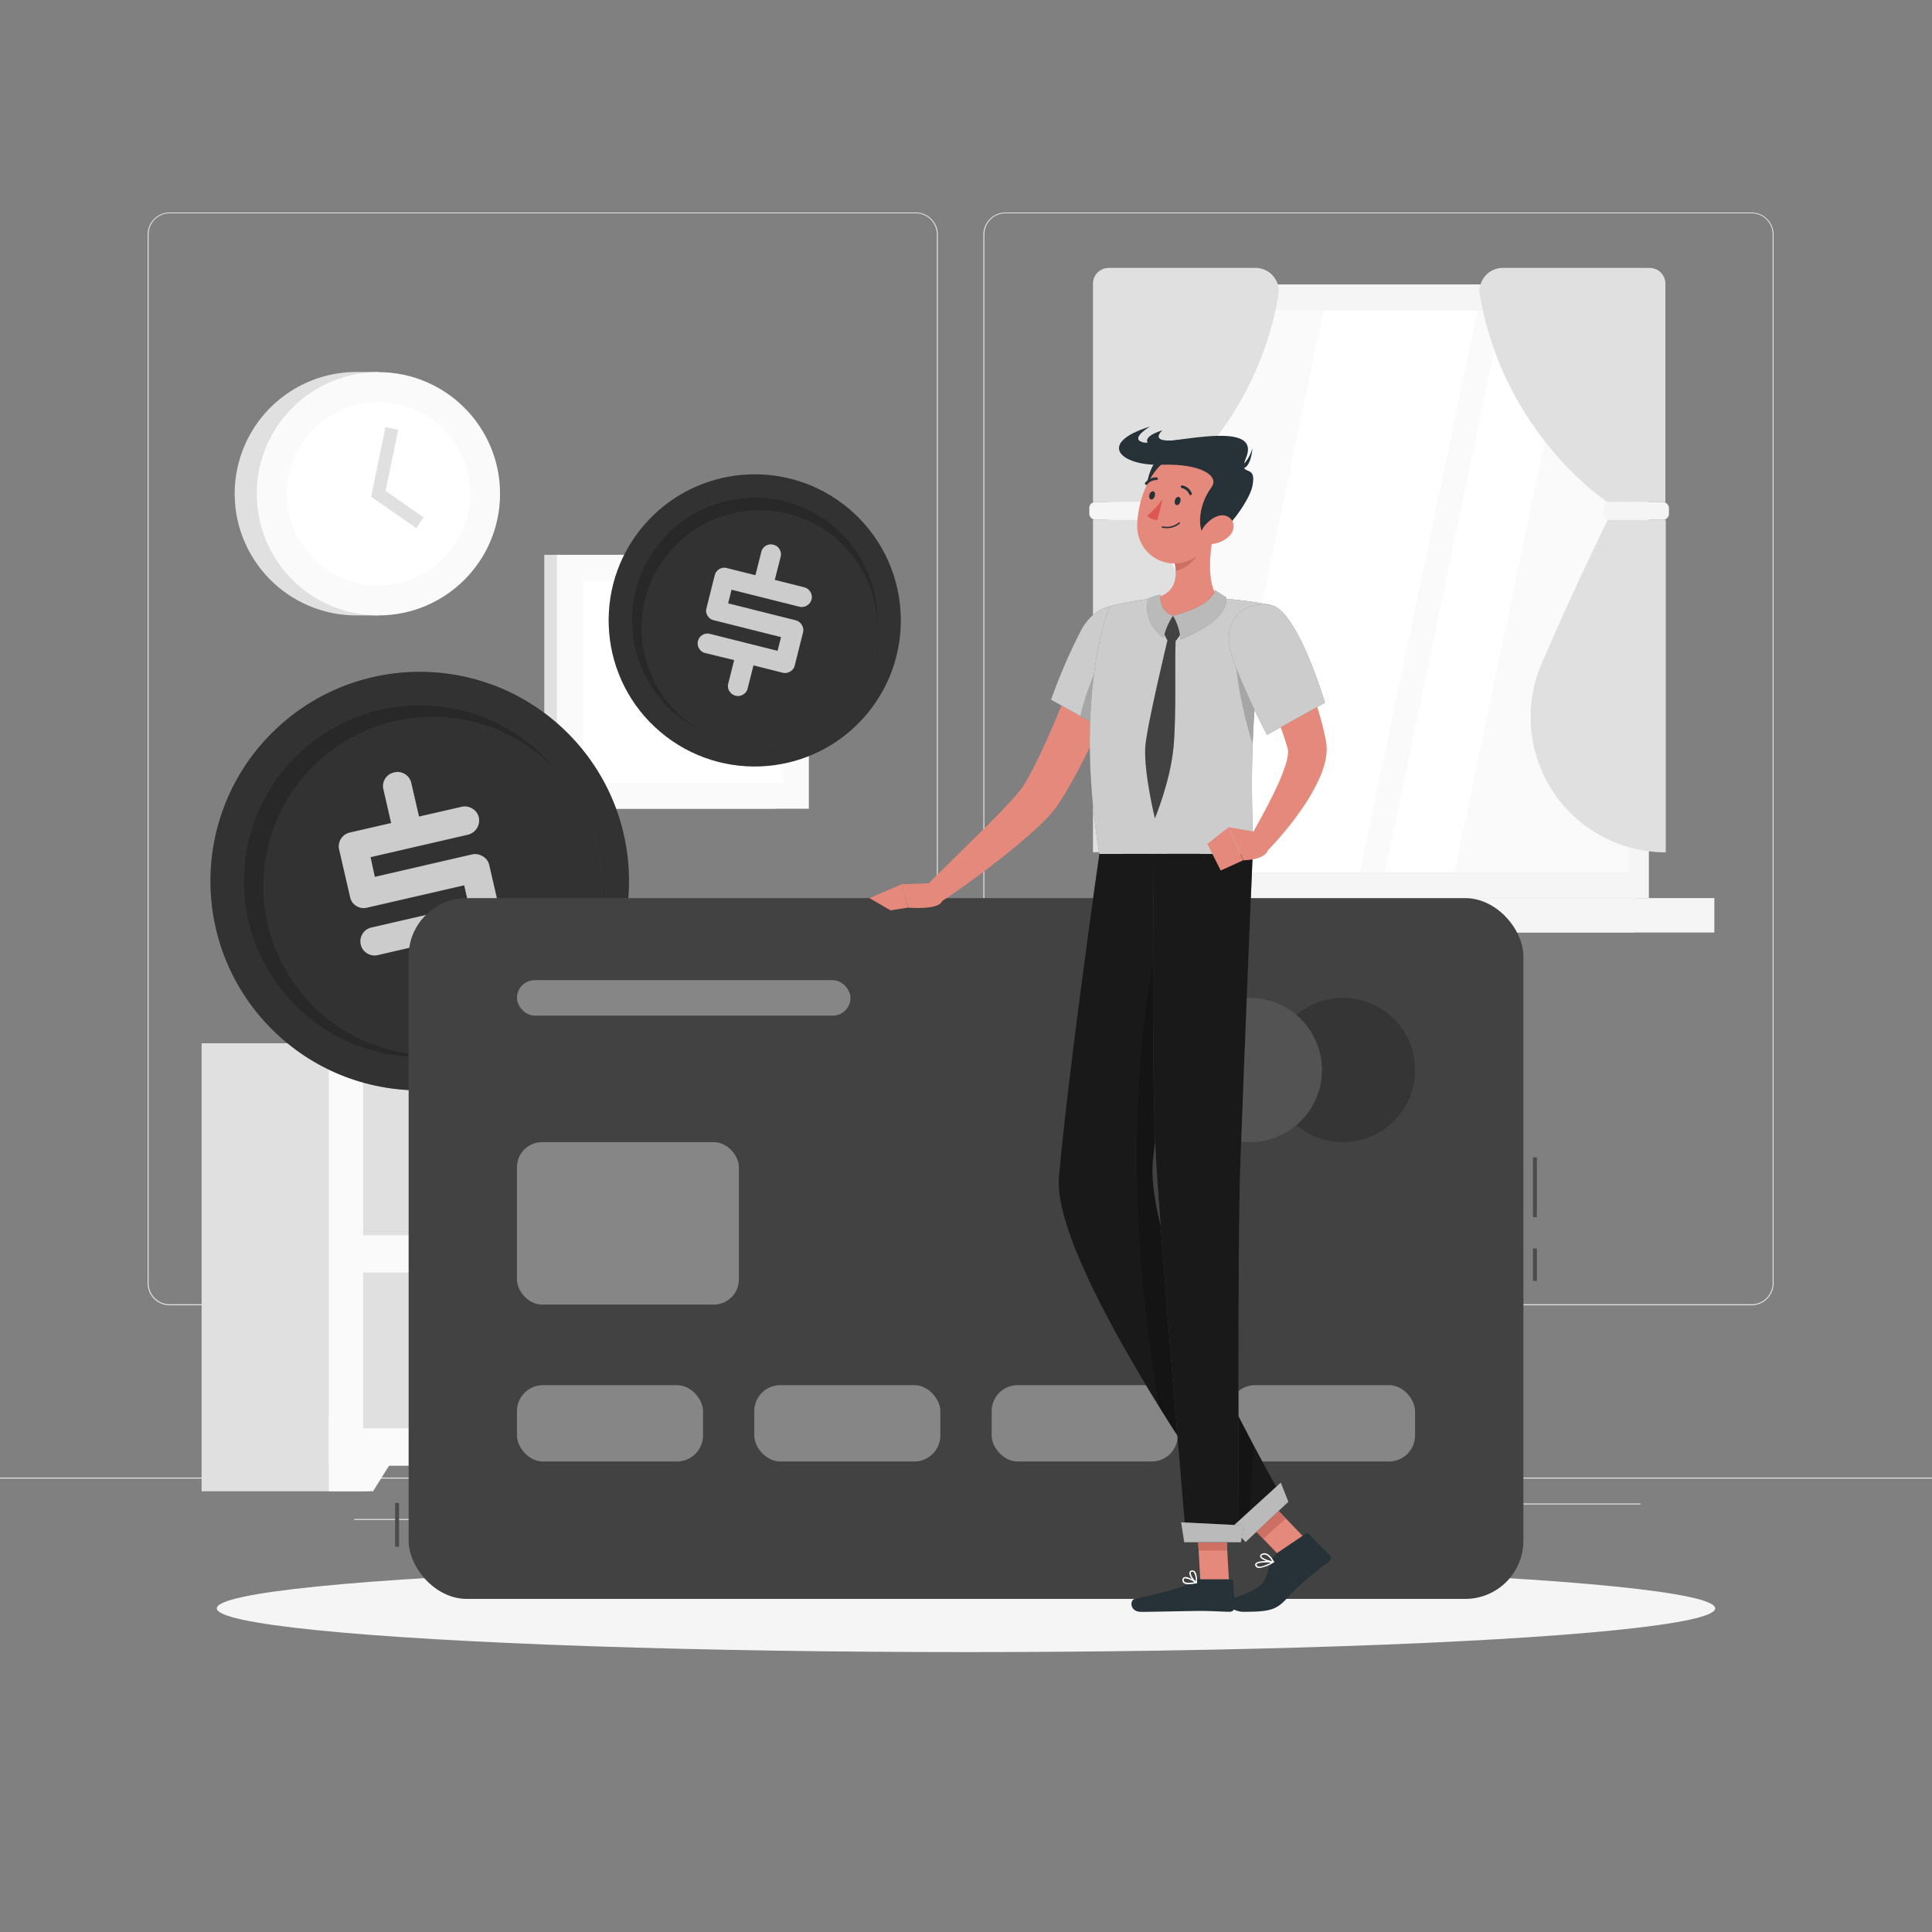 <svg xmlns="http://www.w3.org/2000/svg" viewBox="0 0 500 500"><rect x="0" y="0" width="500" height="500" fill="#808080" stroke="none"/><g id="freepik--background-complete--inject-31"><rect y="382.4" width="500" height="0.25" style="fill:#e6e6e6"></rect><rect x="343.26" y="392.99" width="34.4" height="0.25" style="fill:#e6e6e6"></rect><rect x="91.68" y="393.11" width="19.36" height="0.25" style="fill:#e6e6e6"></rect><rect x="211.76" y="392.53" width="39.24" height="0.25" style="fill:#e6e6e6"></rect><rect x="193.22" y="388.97" width="17.54" height="0.25" style="fill:#e6e6e6"></rect><rect x="371.57" y="389.1" width="52.99" height="0.25" style="fill:#e6e6e6"></rect><path d="M237,337.8H43.91a5.71,5.71,0,0,1-5.7-5.71V60.66A5.71,5.71,0,0,1,43.91,55H237a5.71,5.71,0,0,1,5.71,5.71V332.09A5.71,5.71,0,0,1,237,337.8ZM43.91,55.2a5.46,5.46,0,0,0-5.45,5.46V332.09a5.46,5.46,0,0,0,5.45,5.46H237a5.47,5.47,0,0,0,5.46-5.46V60.66A5.47,5.47,0,0,0,237,55.2Z" style="fill:#e6e6e6"></path><path d="M453.31,337.8H260.21a5.72,5.72,0,0,1-5.71-5.71V60.66A5.72,5.72,0,0,1,260.21,55h193.1A5.71,5.71,0,0,1,459,60.66V332.09A5.71,5.71,0,0,1,453.31,337.8ZM260.21,55.2a5.47,5.47,0,0,0-5.46,5.46V332.09a5.47,5.47,0,0,0,5.46,5.46h193.1a5.47,5.47,0,0,0,5.46-5.46V60.66a5.47,5.47,0,0,0-5.46-5.46Z" style="fill:#e6e6e6"></path><rect x="286.75" y="73.63" width="136.28" height="158.8" style="fill:#e0e0e0"></rect><rect x="288.48" y="73.63" width="138.25" height="158.8" style="fill:#f5f5f5"></rect><rect x="286.75" y="232.43" width="136.28" height="8.9" style="fill:#e0e0e0"></rect><rect x="313.52" y="232.43" width="130.15" height="8.9" style="fill:#f5f5f5"></rect><rect x="284.94" y="89.09" width="145.33" height="127.88" transform="translate(510.64 -204.58) rotate(90)" style="fill:#fafafa"></rect><polygon points="312.06 225.69 342.5 80.37 382.4 80.37 351.96 225.69 312.06 225.69" style="fill:#fff"></polygon><polygon points="358.42 225.69 388.85 80.37 406.87 80.37 376.44 225.69 358.42 225.69" style="fill:#fff"></polygon><path d="M282.86,73.4v56.54h15s26.87-17.53,33-53.6a6,6,0,0,0-5.9-7h-38A4.07,4.07,0,0,0,282.86,73.4Z" style="fill:#e0e0e0"></path><path d="M282.86,220.57V134.5h15s8.6,17.38,17.17,37.36a34.94,34.94,0,0,1-32.13,48.71Z" style="fill:#e0e0e0"></path><rect x="281.91" y="129.94" width="16.97" height="4.56" rx="1.5" style="fill:#f5f5f5"></rect><path d="M431,73.4v56.54H416s-26.88-17.53-33-53.6a6,6,0,0,1,5.89-7h38A4.07,4.07,0,0,1,431,73.4Z" style="fill:#e0e0e0"></path><path d="M431.1,220.59V134.52h-15s-8.6,17.37-17.18,37.36a35,35,0,0,0,32.14,48.71Z" style="fill:#e0e0e0"></path><rect x="414.95" y="129.94" width="16.97" height="4.56" rx="1.5" transform="translate(846.87 264.44) rotate(180)" style="fill:#f5f5f5"></rect><rect x="140.86" y="143.59" width="60.03" height="65.71" style="fill:#e0e0e0"></rect><rect x="144.11" y="143.59" width="65.22" height="65.71" style="fill:#fafafa"></rect><rect x="150.59" y="150.57" width="52.26" height="51.77" transform="translate(353.17 -0.26) rotate(90)" style="fill:#fff"></rect><path d="M163,176.45h0a12.35,12.35,0,0,1,12.35-12.34h2.78a12.35,12.35,0,0,1,12.34,12.34h0a12.34,12.34,0,0,1-12.34,12.34h-2.78A12.34,12.34,0,0,1,163,176.45Z" style="fill:#f5f5f5"></path><path d="M92.24,159.27a31.48,31.48,0,1,1,0-63h5.69v63Z" style="fill:#e0e0e0"></path><circle cx="97.93" cy="127.79" r="31.48" style="fill:#fafafa"></circle><circle cx="97.93" cy="127.79" r="23.74" style="fill:#fff"></circle><polygon points="107.71 136.67 96.05 128.54 99.75 110.55 103.05 111.23 99.8 127.04 109.64 133.9 107.71 136.67" style="fill:#e0e0e0"></polygon><rect x="309.43" y="270" width="42.91" height="115.94" style="fill:#e0e0e0"></rect><polygon points="340.88 385.94 352.34 385.94 352.34 366.74 328.87 366.74 340.88 385.94" style="fill:#fafafa"></polygon><rect x="52.18" y="270" width="42.91" height="115.94" style="fill:#e0e0e0"></rect><rect x="85.09" y="270" width="267.26" height="109.33" style="fill:#fafafa"></rect><polygon points="96.55 385.94 85.09 385.94 85.09 366.74 108.56 366.74 96.55 385.94" style="fill:#fafafa"></polygon><rect x="93.98" y="279.4" width="249.48" height="40.24" style="fill:#f0f0f0"></rect><rect x="93.98" y="329.37" width="249.48" height="40.24" style="fill:#f0f0f0"></rect><rect x="93.98" y="279.4" width="212.9" height="40.24" style="fill:#e0e0e0"></rect><path d="M159.54,284.83H146.59s2.25,7.77,2.25,12.34-9.85,22.48,4.23,22.48,4.22-17.91,4.22-22.48S159.54,284.83,159.54,284.83Z" style="fill:#fafafa"></path><path d="M108.56,298.33v7.07c0,7.84,7.58,14.25,16.84,14.25h8.35c9.26,0,16.84-6.41,16.84-14.25v-7.07Z" style="fill:#f0f0f0"></path><rect x="93.98" y="329.37" width="212.9" height="40.24" style="fill:#e0e0e0"></rect><rect x="213.54" y="335.67" width="19.94" height="33.21" transform="translate(447.03 704.56) rotate(180)" style="fill:#fff"></rect><rect x="230.38" y="336.19" width="1.36" height="33.21" transform="translate(462.12 705.59) rotate(180)" style="fill:#e6e6e6"></rect><rect x="231.36" y="335.94" width="4.44" height="33.72" rx="0.48" transform="translate(467.16 705.59) rotate(180)" style="fill:#ebebeb"></rect><rect x="231.36" y="343.64" width="4.44" height="7.88" transform="translate(467.16 695.15) rotate(180)" style="fill:#fff"></rect><rect x="231.36" y="353.94" width="4.44" height="4.86" transform="translate(467.16 712.75) rotate(180)" style="fill:#fff"></rect><rect x="212.06" y="335.94" width="18.93" height="33.72" rx="0.48" transform="translate(443.04 705.59) rotate(180)" style="fill:#ebebeb"></rect><rect x="203.83" y="332.17" width="22" height="36.64" transform="translate(429.65 700.97) rotate(180)" style="fill:#fff"></rect><rect x="222.4" y="332.74" width="1.49" height="36.64" transform="translate(446.3 702.12) rotate(180)" style="fill:#e6e6e6"></rect><rect x="223.48" y="332.46" width="4.9" height="37.2" rx="0.53" transform="translate(451.86 702.12) rotate(180)" style="fill:#f0f0f0"></rect><rect x="223.48" y="344.31" width="4.9" height="1.27" transform="translate(451.86 689.89) rotate(180)" style="fill:#fff"></rect><rect x="223.48" y="347.98" width="4.9" height="1.27" transform="translate(451.86 697.23) rotate(180)" style="fill:#fff"></rect><rect x="223.48" y="351.66" width="4.9" height="1.27" transform="translate(451.86 704.58) rotate(180)" style="fill:#fff"></rect><rect x="202.19" y="332.46" width="20.88" height="37.2" rx="0.53" transform="translate(425.25 702.12) rotate(180)" style="fill:#f0f0f0"></rect><path d="M176.72,356.89a5.64,5.64,0,1,1-5.64-5.63A5.64,5.64,0,0,1,176.72,356.89Z" style="fill:#fafafa"></path><path d="M167.11,359.58a4.41,4.41,0,1,1-4.41-4.41A4.42,4.42,0,0,1,167.11,359.58Z" style="fill:#fafafa"></path><path d="M186.37,359.58a5.64,5.64,0,1,1-5.64-5.64A5.65,5.65,0,0,1,186.37,359.58Z" style="fill:#fafafa"></path><path d="M195.61,357.93a5.64,5.64,0,1,1-5.64-5.64A5.64,5.64,0,0,1,195.61,357.93Z" style="fill:#fafafa"></path><path d="M147.18,358.66s.77,11,30.44,11,30.44-11,30.44-11Z" style="fill:#f5f5f5"></path><path d="M230.38,308.65s1.23,11,48.25,11,48.24-11,48.24-11Z" style="fill:#fff"></path></g><g id="freepik--Shadow--inject-31"><ellipse cx="250" cy="416.24" rx="193.89" ry="11.32" style="fill:#f5f5f5"></ellipse></g><g id="freepik--Coins--inject-31"><circle cx="108.63" cy="228.03" r="54.16" transform="translate(-129.43 143.6) rotate(-45)" style="fill:#535353"></circle><circle cx="108.63" cy="228.03" r="54.16" transform="translate(-129.43 143.6) rotate(-45)" style="opacity:0.4"></circle><circle cx="108.63" cy="228.03" r="45.48" transform="translate(-134.42 296.77) rotate(-80.32)" style="opacity:0.2"></circle><circle cx="111.5" cy="229.83" r="43.66" transform="matrix(0.07, -1, 1, 0.07, -125.66, 324.74)" style="fill:#535353"></circle><circle cx="111.5" cy="229.83" r="43.66" transform="matrix(0.07, -1, 1, 0.07, -125.66, 324.74)" style="opacity:0.4"></circle><path d="M126.61,223.86l2.85,12.35A3.51,3.51,0,0,1,129,239a3.67,3.67,0,0,1-2.33,1.65l-10.86,2.51,2,8.69a3.47,3.47,0,0,1-.48,2.77A3.51,3.51,0,0,1,115,256.2a3.68,3.68,0,0,1-2.83-.44,3.48,3.48,0,0,1-1.64-2.28l-2-8.79-10.77,2.49a3.54,3.54,0,0,1-2.74-.46,3.5,3.5,0,0,1-1.65-2.28,3.56,3.56,0,0,1,.46-2.76,3.5,3.5,0,0,1,2.28-1.63l25.2-5.81-1.18-5.13L95,234.9a3.55,3.55,0,0,1-2.76-.43,3.5,3.5,0,0,1-1.63-2.31l-2.84-12.3a3.66,3.66,0,0,1,2.74-4.39L101.23,213l-2-8.7a3.55,3.55,0,0,1,.42-2.73,3.59,3.59,0,0,1,2.44-1.68,3.51,3.51,0,0,1,2.73.46,3.57,3.57,0,0,1,1.62,2.29l2,8.69,11-2.52a3.63,3.63,0,0,1,2.81.47,3.48,3.48,0,0,1,1.66,2.25,3.79,3.79,0,0,1-2.81,4.49l-25.2,5.81L97,226.93l25.11-5.79a3.63,3.63,0,0,1,2.81.47A3.45,3.45,0,0,1,126.61,223.86Z" style="fill:#535353"></path><g style="opacity:0.7"><path d="M126.61,223.86l2.85,12.35A3.51,3.51,0,0,1,129,239a3.67,3.67,0,0,1-2.33,1.65l-10.86,2.51,2,8.69a3.47,3.47,0,0,1-.48,2.77A3.51,3.51,0,0,1,115,256.2a3.68,3.68,0,0,1-2.83-.44,3.48,3.48,0,0,1-1.64-2.28l-2-8.79-10.77,2.49a3.54,3.54,0,0,1-2.74-.46,3.5,3.5,0,0,1-1.65-2.28,3.56,3.56,0,0,1,.46-2.76,3.5,3.5,0,0,1,2.28-1.63l25.2-5.81-1.18-5.13L95,234.9a3.55,3.55,0,0,1-2.76-.43,3.5,3.5,0,0,1-1.63-2.31l-2.84-12.3a3.66,3.66,0,0,1,2.74-4.39L101.23,213l-2-8.7a3.55,3.55,0,0,1,.42-2.73,3.59,3.59,0,0,1,2.44-1.68,3.51,3.51,0,0,1,2.73.46,3.57,3.57,0,0,1,1.62,2.29l2,8.69,11-2.52a3.63,3.63,0,0,1,2.81.47,3.48,3.48,0,0,1,1.66,2.25,3.79,3.79,0,0,1-2.81,4.49l-25.2,5.81L97,226.93l25.11-5.79a3.63,3.63,0,0,1,2.81.47A3.45,3.45,0,0,1,126.61,223.86Z" style="fill:#fff"></path></g><circle cx="195.33" cy="160.54" r="37.8" transform="translate(-53.37 206.13) rotate(-49.8)" style="fill:#535353"></circle><circle cx="195.33" cy="160.54" r="37.8" transform="translate(-53.37 206.13) rotate(-49.8)" style="opacity:0.4"></circle><circle cx="195.33" cy="160.54" r="31.74" transform="translate(-52.86 208.79) rotate(-50.42)" style="opacity:0.2"></circle><circle cx="196.54" cy="162.57" r="30.47" transform="translate(-51.97 220.02) rotate(-52.61)" style="fill:#535353"></circle><circle cx="196.54" cy="162.57" r="30.47" transform="translate(-51.97 220.02) rotate(-52.61)" style="opacity:0.4"></circle><path d="M207.82,163.66l-2.15,8.58a2.41,2.41,0,0,1-1.18,1.55,2.58,2.58,0,0,1-2,.29L195,172.19l-1.52,6a2.42,2.42,0,0,1-1.18,1.56,2.46,2.46,0,0,1-1.92.29,2.57,2.57,0,0,1-1.61-1.17,2.46,2.46,0,0,1-.3-1.94l1.53-6.1L182.5,169a2.47,2.47,0,0,1-1.56-1.16,2.43,2.43,0,0,1-.3-1.93,2.46,2.46,0,0,1,1.16-1.58,2.49,2.49,0,0,1,1.94-.28l17.5,4.39.9-3.56-17.45-4.38a2.43,2.43,0,0,1-1.57-1.15,2.39,2.39,0,0,1-.28-1.94l2.14-8.55a2.54,2.54,0,0,1,3.1-1.85l7.42,1.86,1.52-6A2.51,2.51,0,0,1,200.2,141a2.39,2.39,0,0,1,1.54,1.15,2.47,2.47,0,0,1,.29,1.93l-1.52,6,7.6,1.91a2.53,2.53,0,0,1,1.6,1.19,2.44,2.44,0,0,1,.32,1.92,2.58,2.58,0,0,1-1.2,1.6,2.55,2.55,0,0,1-2,.3l-17.51-4.39-.88,3.54,17.44,4.37a2.53,2.53,0,0,1,1.6,1.19A2.39,2.39,0,0,1,207.82,163.66Z" style="fill:#535353"></path><g style="opacity:0.7"><path d="M207.82,163.66l-2.15,8.58a2.41,2.41,0,0,1-1.18,1.55,2.58,2.58,0,0,1-2,.29L195,172.19l-1.52,6a2.42,2.42,0,0,1-1.18,1.56,2.46,2.46,0,0,1-1.92.29,2.57,2.57,0,0,1-1.61-1.17,2.46,2.46,0,0,1-.3-1.94l1.53-6.1L182.5,169a2.47,2.47,0,0,1-1.56-1.16,2.43,2.43,0,0,1-.3-1.93,2.46,2.46,0,0,1,1.16-1.58,2.49,2.49,0,0,1,1.94-.28l17.5,4.39.9-3.56-17.45-4.38a2.43,2.43,0,0,1-1.57-1.15,2.39,2.39,0,0,1-.28-1.94l2.14-8.55a2.54,2.54,0,0,1,3.1-1.85l7.42,1.86,1.52-6A2.51,2.51,0,0,1,200.2,141a2.39,2.39,0,0,1,1.54,1.15,2.47,2.47,0,0,1,.29,1.93l-1.52,6,7.6,1.91a2.53,2.53,0,0,1,1.6,1.19,2.44,2.44,0,0,1,.32,1.92,2.58,2.58,0,0,1-1.2,1.6,2.55,2.55,0,0,1-2,.3l-17.51-4.39-.88,3.54,17.44,4.37a2.53,2.53,0,0,1,1.6,1.19A2.39,2.39,0,0,1,207.82,163.66Z" style="fill:#fff"></path></g></g><g id="freepik--credit-card--inject-31"><rect x="102.26" y="388.97" width="1" height="11.29" style="fill:#535353"></rect><rect x="102.26" y="388.97" width="1" height="11.29" style="opacity:0.1"></rect><rect x="396.74" y="299.53" width="1" height="15.47" style="fill:#535353"></rect><rect x="396.74" y="323.11" width="1" height="8.39" style="fill:#535353"></rect><rect x="396.74" y="299.53" width="1" height="15.47" style="opacity:0.1"></rect><rect x="396.74" y="323.11" width="1" height="8.39" style="opacity:0.1"></rect><rect x="105.76" y="232.44" width="288.49" height="181.35" rx="15.05" style="fill:#535353"></rect><rect x="105.76" y="232.44" width="288.49" height="181.35" rx="15.05" style="opacity:0.2"></rect><circle cx="347.55" cy="276.92" r="18.67" style="opacity:0.2"></circle><circle cx="323.45" cy="276.92" r="18.67" style="fill:#535353"></circle><rect x="133.79" y="295.59" width="57.43" height="42.03" rx="6.48" style="fill:#535353"></rect><rect x="133.79" y="295.59" width="57.43" height="42.03" rx="6.48" style="fill:#fff;opacity:0.3"></rect><rect x="133.79" y="253.67" width="86.31" height="9.17" rx="4.59" style="fill:#535353"></rect><rect x="133.79" y="253.67" width="86.31" height="9.17" rx="4.59" style="fill:#fff;opacity:0.3"></rect><rect x="133.79" y="358.48" width="48.15" height="19.75" rx="6.73" style="fill:#535353"></rect><rect x="133.79" y="358.48" width="48.15" height="19.75" rx="6.73" style="fill:#fff;opacity:0.3"></rect><rect x="195.21" y="358.48" width="48.15" height="19.75" rx="6.73" style="fill:#535353"></rect><rect x="195.21" y="358.48" width="48.15" height="19.75" rx="6.73" style="fill:#fff;opacity:0.3"></rect><rect x="256.64" y="358.48" width="48.15" height="19.75" rx="6.73" style="fill:#535353"></rect><rect x="256.64" y="358.48" width="48.15" height="19.75" rx="6.73" style="fill:#fff;opacity:0.3"></rect><rect x="318.06" y="358.48" width="48.15" height="19.75" rx="6.73" style="fill:#535353"></rect><rect x="318.06" y="358.48" width="48.15" height="19.75" rx="6.73" style="fill:#fff;opacity:0.3"></rect></g><g id="freepik--Character--inject-31"><path d="M293,166.82c-2.37,6.69-5,13.16-7.79,19.63a168.66,168.66,0,0,1-9.7,19.14c-.49.79-1,1.58-1.53,2.37l-.39.59-.53.73c-.36.46-.7.86-1,1.25a52.21,52.21,0,0,1-4,4c-2.67,2.47-5.39,4.71-8.14,6.92-5.52,4.38-11.16,8.48-17,12.37l-3.49-4.33L254.13,215c2.43-2.41,4.84-4.84,7.09-7.27,1.11-1.21,2.19-2.45,3.08-3.59.22-.28.41-.56.58-.8l.21-.34.29-.52c.39-.69.8-1.36,1.18-2.07,3.06-5.75,5.76-12,8.36-18.34s5.1-12.73,7.5-19.07Z" style="fill:#e4897b"></path><path d="M295.81,162c2.27,6.64-11.07,26.17-11.07,26.17L272,181.08a149,149,0,0,1,7.68-17.8C284.14,154.84,293.32,154.71,295.81,162Z" style="fill:#535353"></path><path d="M295.81,162c2.27,6.64-11.07,26.17-11.07,26.17L272,181.08a149,149,0,0,1,7.68-17.8C284.14,154.84,293.32,154.71,295.81,162Z" style="fill:#fff;opacity:0.7"></path><path d="M296,162.83c-2.86-1.37-6.15-.22-9.62,5.26s-6.42,14.63-6.74,17.24l5.11,2.83S297.06,170.12,296,162.83Z" style="fill:#535353;opacity:0.31"></path><path d="M287.18,156.92s-9.52,22.39-2.66,64.08h39.65c.49-6.09-2.31-35.78,4.56-64.46a101.24,101.24,0,0,0-13.22-1.68,147.9,147.9,0,0,0-16.85,0A76.45,76.45,0,0,0,287.18,156.92Z" style="fill:#535353"></path><path d="M287.18,156.92s-9.52,22.39-2.66,64.08h39.65c.49-6.09-2.31-35.78,4.56-64.46a101.24,101.24,0,0,0-13.22-1.68,147.9,147.9,0,0,0-16.85,0A76.45,76.45,0,0,0,287.18,156.92Z" style="fill:#fff;opacity:0.7"></path><polygon points="338.21 398.63 332.34 403.89 321.15 392.24 327.03 386.98 338.21 398.63" style="fill:#e4897b"></polygon><polygon points="318.08 409.57 310.67 409.57 309.71 392.41 317.12 392.41 318.08 409.57" style="fill:#e4897b"></polygon><polygon points="321.16 392.24 326.92 398.25 332.8 392.98 327.04 386.98 321.16 392.24" style="fill:#ce6f64"></polygon><polygon points="317.12 392.41 309.71 392.41 310.21 401.26 317.62 401.26 317.12 392.41" style="fill:#ce6f64"></polygon><path d="M284.52,221s-7.81,54.06-10.47,83.48c-2.14,23.61,48.91,94,48.91,94l9.87-9.29s-37.28-63.11-34.41-89.39c2.78-25.45,12.2-78.83,12.2-78.83Z" style="fill:#535353"></path><path d="M284.52,221s-7.81,54.06-10.47,83.48c-2.14,23.61,48.91,94,48.91,94l9.87-9.29s-37.28-63.11-34.41-89.39c2.78-25.45,12.2-78.83,12.2-78.83Z" style="opacity:0.7"></path><path d="M298.42,299.83c1.43-13.11,4.63-33.65,7.38-50.47-1.44-2.82-5.48-8.53-5.48-8.53-3.62,12.51-11.49,59.67-.26,123.36,11.7,18.86,22.9,34.32,22.9,34.32l1.53-24.32C313.68,353.85,296.43,318,298.42,299.83Z" style="opacity:0.2"></path><path d="M298.62,221s-.7,56.65.5,77.88c1.31,23.24,7.91,100.25,7.91,100.25h13.58S320.2,324,321,301c.89-25,3.19-80,3.19-80Z" style="fill:#535353"></path><path d="M298.62,221s-.7,56.65.5,77.88c1.31,23.24,7.91,100.25,7.91,100.25h13.58S320.2,324,321,301c.89-25,3.19-80,3.19-80Z" style="opacity:0.7"></path><path d="M310.28,408.72h8.33a.53.53,0,0,1,.55.5l.41,6.59a1.31,1.31,0,0,1-1.3,1.32c-2.9-.05-4.29-.22-7.95-.22-2.25,0-11.83.24-14.94.24s-3-3.08-1.71-3.36c5.91-1.25,13.24-3,15.34-4.62A2.09,2.09,0,0,1,310.28,408.72Z" style="fill:#263238"></path><path d="M330.72,401.78l7.14-4.81a.66.66,0,0,1,.82,0l5.46,5.51a1.1,1.1,0,0,1-.26,1.67c-4.56,3.51-7.85,6.16-10.45,9.08-3,3.41-4.62,3.9-11.62,3.9-3.24,0-5.07-2.73-3.75-3.15,11.66-3.69,8.54-5.3,11.38-10.71A4,4,0,0,1,330.72,401.78Z" style="fill:#263238"></path><path d="M241.11,228.56l-7.73.27,1.62,6.06s8.08.72,8.8-1.72Z" style="fill:#e4897b"></path><polygon points="225.04 232.44 230.46 235.6 235 234.89 233.38 228.83 225.04 232.44" style="fill:#e4897b"></polygon><path d="M319.87,163.62c-.82,4.72.27,16,4.32,29.06a190.68,190.68,0,0,1,3.89-33.29v-.06C325.48,159.07,320.66,159.19,319.87,163.62Z" style="fill:#535353;opacity:0.31"></path><path d="M314.5,135.88c-1.25,5.42-2.66,15.36,1,19,0,0-1.58,4.49-11.66,4.49-11.08,0-5.19-4.49-5.19-4.49,6.1-1.44,6.1-5.93,5.19-10.14Z" style="fill:#e4897b"></path><polygon points="303.56 159.35 300.56 162.54 302.03 165.62 304.42 165.73 306.46 162.79 303.56 159.35" style="fill:#535353"></polygon><path d="M310.16,139.49l-6.31,5.22a17.35,17.35,0,0,1,.42,3c2.32-.33,5.58-2.87,5.91-5.29A7.88,7.88,0,0,0,310.16,139.49Z" style="fill:#ce6f64"></path><path d="M301.35,117.5c-3.79,1.29-6.82,11.34-2.4,14S308.55,115.05,301.35,117.5Z" style="fill:#263238"></path><path d="M316.87,130.2c-2.26,7-3.22,11.23-7.78,14.1a9.59,9.59,0,0,1-14.77-8.38c.09-6.73,3.77-17.09,11.52-18.39A9.71,9.71,0,0,1,316.87,130.2Z" style="fill:#e4897b"></path><path d="M322.47,118.5c-2.26,5.46,3,.9,1.64,7.38-.88,4.22-8.5,14.33-11.44,13.41s-2.91-8.09.84-13.16c2.16-2.91-2.51-6.21-13-5.86s-16.83-5.55-2.89-9.88c0,0-5.14,3-2.09,4C299.85,116,327,107.56,322.47,118.5Z" style="fill:#263238"></path><path d="M320.47,121c-.11,0,2.35-.61,3.66-5C324.13,116.07,323.7,122.54,320.47,121Z" style="fill:#263238"></path><path d="M300.84,111.36c-6.45,2-3.78,4.25-1.11,4.81l6.12-2.4C296.55,115,300.84,111.36,300.84,111.36Z" style="fill:#263238"></path><path d="M318.11,138.75a7.32,7.32,0,0,1-5,2.07c-2.47,0-3-2.34-1.67-4.3,1.18-1.76,3.88-3.88,6.06-2.93S319.75,137.14,318.11,138.75Z" style="fill:#e4897b"></path><path d="M305.48,129.81c-.15.58-.58,1-1,.9s-.57-.63-.42-1.21.58-1,1-.89S305.63,129.23,305.48,129.81Z" style="fill:#263238"></path><path d="M298.88,128.36c-.15.58-.58,1-1,.9s-.57-.62-.42-1.2.57-1,1-.9S299,127.78,298.88,128.36Z" style="fill:#263238"></path><path d="M300.9,129.11a22.57,22.57,0,0,1-4,4.35,3.42,3.42,0,0,0,2.66,1.13Z" style="fill:#de5753"></path><path d="M302,136.7a5.53,5.53,0,0,1-1.23-.14.18.18,0,0,1-.13-.21.18.18,0,0,1,.21-.13,5,5,0,0,0,4.24-1,.18.18,0,0,1,.25,0,.18.18,0,0,1,0,.25A5.08,5.08,0,0,1,302,136.7Z" style="fill:#263238"></path><path d="M308.1,128.14a.34.34,0,0,1-.32-.21,2.7,2.7,0,0,0-1.9-1.61.35.35,0,0,1-.3-.4.36.36,0,0,1,.4-.3,3.38,3.38,0,0,1,2.44,2,.34.34,0,0,1-.18.46A.35.35,0,0,1,308.1,128.14Z" style="fill:#263238"></path><path d="M296.65,125.49a.35.35,0,0,1-.22-.08.36.36,0,0,1-.05-.5,3.67,3.67,0,0,1,2.94-1.37.35.35,0,0,1,.32.38.34.34,0,0,1-.38.32,2.94,2.94,0,0,0-2.34,1.12A.34.34,0,0,1,296.65,125.49Z" style="fill:#263238"></path><path d="M330.65,161.65c.78,1.21,1.43,2.28,2.09,3.44s1.29,2.28,1.91,3.44c1.22,2.31,2.37,4.67,3.42,7.08A73.7,73.7,0,0,1,343,191l.1.51.05.25.07.42a11.45,11.45,0,0,1,.13,1.69,14.87,14.87,0,0,1-.3,2.82,23.81,23.81,0,0,1-1.46,4.46,47.7,47.7,0,0,1-4,7.21,84,84,0,0,1-9.88,12.13L323.36,217c2.42-4.22,4.83-8.6,6.85-12.89a49,49,0,0,0,2.54-6.34,14.26,14.26,0,0,0,.58-2.78,4.16,4.16,0,0,0,0-.93c0-.09,0-.17-.06-.18s0,0,0-.05l-.06-.2-.12-.41a63.48,63.48,0,0,0-2.25-6.5c-.88-2.17-1.86-4.33-2.89-6.48s-2.14-4.27-3.28-6.39c-.56-1.06-1.15-2.11-1.74-3.15l-1.76-3Z" style="fill:#e4897b"></path><path d="M307.66,410a2,2,0,0,1-1.4-.39,1,1,0,0,1-.22-.94.67.67,0,0,1,.41-.49c.91-.36,3,1.08,3.24,1.24a.16.16,0,0,1,.07.18.17.17,0,0,1-.13.14A9.5,9.5,0,0,1,307.66,410Zm-.87-1.53a.66.66,0,0,0-.21,0,.29.29,0,0,0-.19.24.63.63,0,0,0,.12.62c.34.34,1.31.38,2.64.12A5.94,5.94,0,0,0,306.79,408.48Z" style="fill:#fff"></path><path d="M309.59,409.75l-.09,0c-.74-.44-1.84-2-1.67-2.8a.66.66,0,0,1,.63-.53.89.89,0,0,1,.73.24c.75.73.58,2.86.58,2.95a.18.18,0,0,1-.1.14Zm-1-3h-.08c-.25,0-.31.15-.33.25-.11.53.62,1.7,1.26,2.24a3.85,3.85,0,0,0-.48-2.34A.53.53,0,0,0,308.58,406.75Z" style="fill:#fff"></path><path d="M325.92,405.8a1.3,1.3,0,0,1-.54-.1.88.88,0,0,1-.53-.62.51.51,0,0,1,.11-.49c.67-.81,4.18-.57,4.58-.54a.17.17,0,0,1,.16.13.18.18,0,0,1-.08.19A9.34,9.34,0,0,1,325.92,405.8Zm2.12-1.46c-1.23,0-2.52.12-2.81.47a.17.17,0,0,0,0,.18.53.53,0,0,0,.32.39c.56.23,1.82-.15,3.41-1Z" style="fill:#fff"></path><path d="M329.53,404.4h0c-1,0-3.25-.77-3.42-1.57,0-.2,0-.48.48-.71,1.72-.81,3.05,1.91,3.11,2a.23.23,0,0,1,0,.18A.19.19,0,0,1,329.53,404.4Zm-2.31-2.07a1.09,1.09,0,0,0-.49.11c-.21.1-.31.21-.29.31.1.47,1.72,1.13,2.78,1.27C328.9,403.48,328.13,402.33,327.22,402.33Z" style="fill:#fff"></path><path d="M325.34,215.38,318,214.09l3.79,8.55s6.73,0,6.43-3.52Z" style="fill:#e4897b"></path><polygon points="312.45 218.39 315.92 225.29 321.75 222.64 317.96 214.09 312.45 218.39" style="fill:#e4897b"></polygon><polygon points="333.43 388.66 322.36 399.08 318.79 395.25 331.46 383.71 333.43 388.66" style="fill:#535353"></polygon><polygon points="333.43 388.66 322.36 399.08 318.79 395.25 331.46 383.71 333.43 388.66" style="fill:#fff;opacity:0.6"></polygon><polygon points="321.15 399.13 306.48 399.13 305.67 393.97 321.86 394.78 321.15 399.13" style="fill:#535353"></polygon><polygon points="321.15 399.13 306.48 399.13 305.67 393.97 321.86 394.78 321.15 399.13" style="fill:#fff;opacity:0.6"></polygon><path d="M328.73,156.54c7,1,14.17,25.32,14.17,25.32l-15,8.32s-6.09-11.56-9-20.14C315.85,161.05,321.24,155.44,328.73,156.54Z" style="fill:#535353"></path><path d="M328.73,156.54c7,1,14.17,25.32,14.17,25.32l-15,8.32s-6.09-11.56-9-20.14C315.85,161.05,321.24,155.44,328.73,156.54Z" style="fill:#fff;opacity:0.7"></path><polygon points="303.56 159.35 300.56 162.54 302.03 165.62 304.42 165.73 306.46 162.79 303.56 159.35" style="opacity:0.2"></polygon><path d="M302.29,165.07s-5.69,23.57-5.91,28.47c-.31,6.74,2.51,18.25,2.51,18.25s4-9.57,4.82-18.46.21-23.27.58-28.26Z" style="fill:#535353"></path><path d="M302.29,165.07s-5.69,23.57-5.91,28.47c-.31,6.74,2.51,18.25,2.51,18.25s4-9.57,4.82-18.46.21-23.27.58-28.26Z" style="opacity:0.2"></path><path d="M303.56,159.35a13,13,0,0,1,1.92,6.11s12.48-4.4,11.89-10.85c0,0-1.77-1.05-2.89-1.9C314.48,152.71,314.06,156.77,303.56,159.35Z" style="fill:#535353"></path><path d="M303.56,159.35a13,13,0,0,1,1.92,6.11s12.48-4.4,11.89-10.85c0,0-1.77-1.05-2.89-1.9C314.48,152.71,314.06,156.77,303.56,159.35Z" style="fill:#fff;opacity:0.6"></path><path d="M303.56,159.35a17.56,17.56,0,0,0-2.44,5.72s-5.65-3.82-3.95-10.19a21.09,21.09,0,0,1,3.19-1S299.62,158,303.56,159.35Z" style="fill:#535353"></path><path d="M303.56,159.35a17.56,17.56,0,0,0-2.44,5.72s-5.65-3.82-3.95-10.19a21.09,21.09,0,0,1,3.19-1S299.62,158,303.56,159.35Z" style="fill:#fff;opacity:0.6"></path></g></svg>